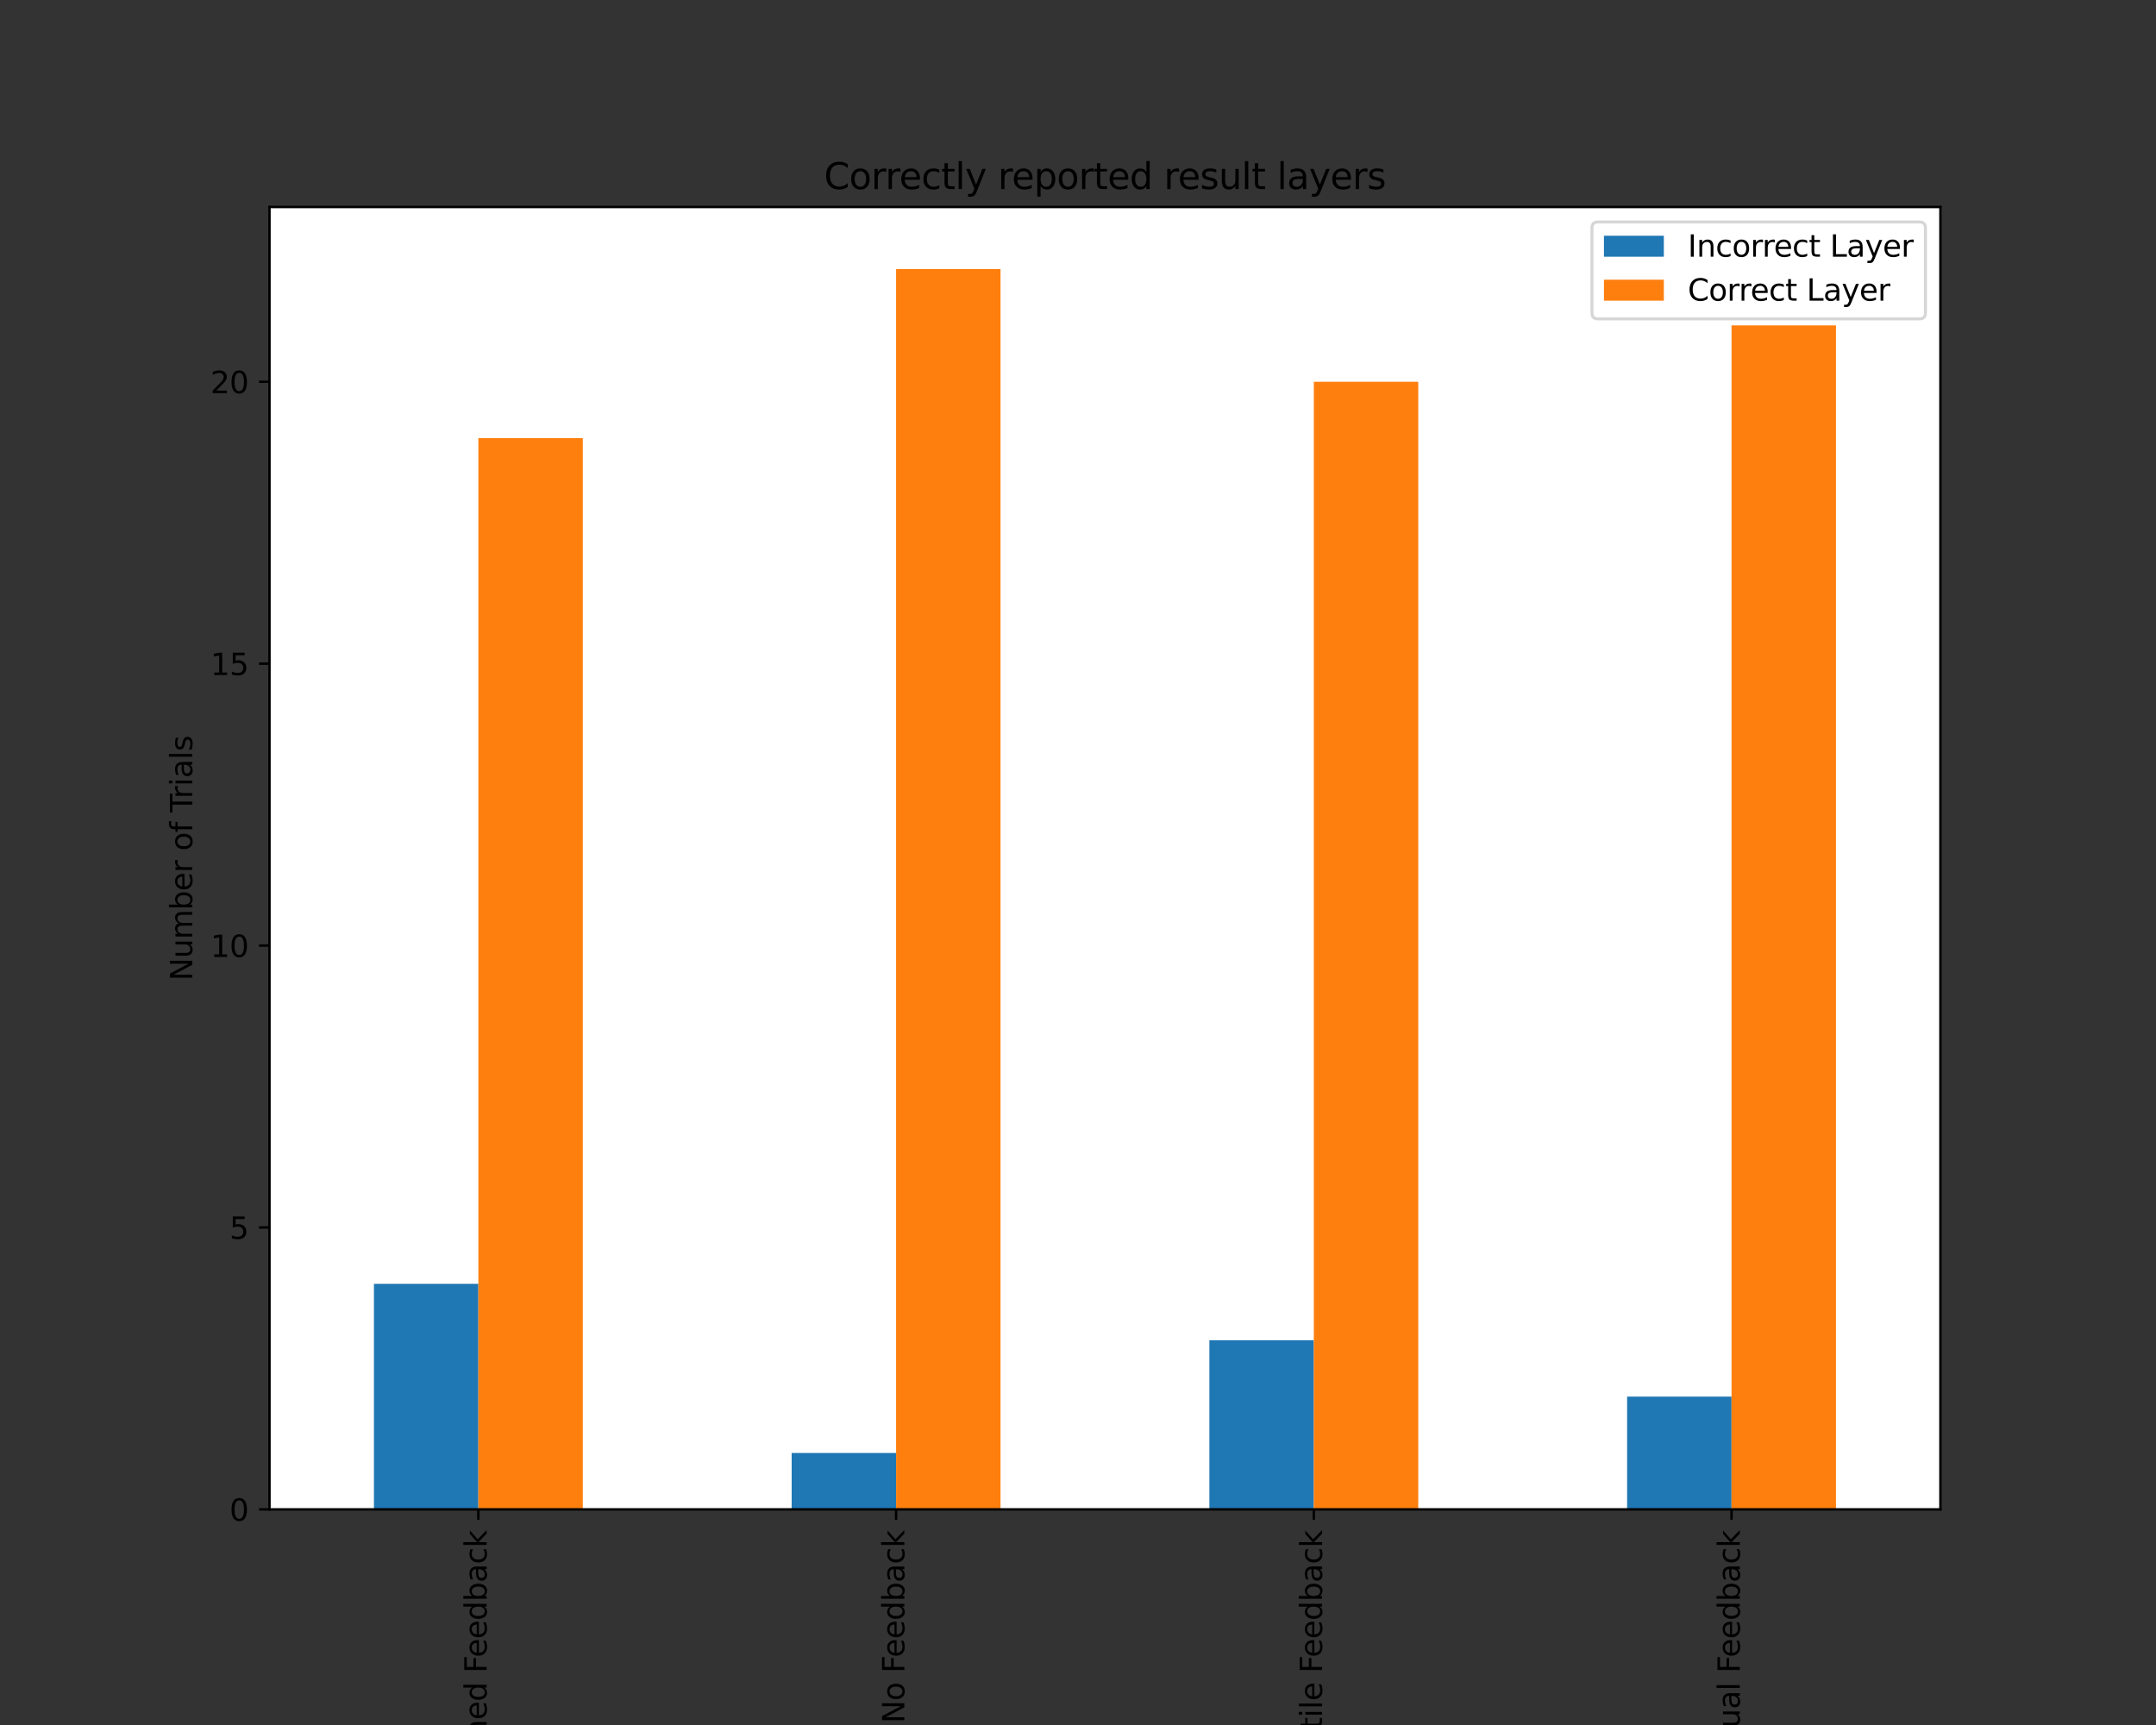 <?xml version="1.0" encoding="utf-8" standalone="no"?>
<!DOCTYPE svg PUBLIC "-//W3C//DTD SVG 1.1//EN"
  "http://www.w3.org/Graphics/SVG/1.1/DTD/svg11.dtd">
<svg height="576pt" version="1.1" viewBox="0 0 720 576" width="720pt" xmlns="http://www.w3.org/2000/svg" xmlns:xlink="http://www.w3.org/1999/xlink">
 <rect x="0" y="0" width="720" height="576" fill="#333333" stroke="none"/>
 <defs>
  <style type="text/css">*{stroke-linecap:butt;stroke-linejoin:round;}</style>
 </defs>
 <g id="figure_1">
  <g id="patch_1">
   <path d="M 0 576 
L 720 576 
L 720 0 
L 0 0 
z
" style="fill:none;"/>
  </g>
  <g id="axes_1">
   <g id="patch_2">
    <path d="M 90 504 
L 648 504 
L 648 69.12 
L 90 69.12 
z
" style="fill:#ffffff;"/>
   </g>
   <g id="patch_3">
    <path clip-path="url(#p29ea2a1f2f)" d="M 124.875 504 
L 159.75 504 
L 159.75 428.696 
L 124.875 428.696 
z
" style="fill:#1f77b4;"/>
   </g>
   <g id="patch_4">
    <path clip-path="url(#p29ea2a1f2f)" d="M 264.375 504 
L 299.25 504 
L 299.25 485.174 
L 264.375 485.174 
z
" style="fill:#1f77b4;"/>
   </g>
   <g id="patch_5">
    <path clip-path="url(#p29ea2a1f2f)" d="M 403.875 504 
L 438.75 504 
L 438.75 447.522 
L 403.875 447.522 
z
" style="fill:#1f77b4;"/>
   </g>
   <g id="patch_6">
    <path clip-path="url(#p29ea2a1f2f)" d="M 543.375 504 
L 578.25 504 
L 578.25 466.348 
L 543.375 466.348 
z
" style="fill:#1f77b4;"/>
   </g>
   <g id="patch_7">
    <path clip-path="url(#p29ea2a1f2f)" d="M 159.75 504 
L 194.625 504 
L 194.625 146.306 
L 159.75 146.306 
z
" style="fill:#ff7f0e;"/>
   </g>
   <g id="patch_8">
    <path clip-path="url(#p29ea2a1f2f)" d="M 299.25 504 
L 334.125 504 
L 334.125 89.829 
L 299.25 89.829 
z
" style="fill:#ff7f0e;"/>
   </g>
   <g id="patch_9">
    <path clip-path="url(#p29ea2a1f2f)" d="M 438.75 504 
L 473.625 504 
L 473.625 127.481 
L 438.75 127.481 
z
" style="fill:#ff7f0e;"/>
   </g>
   <g id="patch_10">
    <path clip-path="url(#p29ea2a1f2f)" d="M 578.25 504 
L 613.125 504 
L 613.125 108.655 
L 578.25 108.655 
z
" style="fill:#ff7f0e;"/>
   </g>
   <g id="matplotlib.axis_1">
    <g id="xtick_1">
     <g id="line2d_1">
      <defs>
       <path d="M 0 0 
L 0 3.5 
" id="mf6734eec19" style="stroke:#000000;stroke-width:0.8;"/>
      </defs>
      <g>
       <use style="stroke:#000000;stroke-width:0.8;" x="159.75" xlink:href="#mf6734eec19" y="504"/>
      </g>
     </g>
     <g id="text_1">
      <!-- Combined Feedback -->
      <g transform="translate(162.509 612.608)rotate(-90)scale(0.1 -0.1)">
       <defs>
        <path d="M 4122 4306 
L 4122 3641 
Q 3803 3938 3442 4084 
Q 3081 4231 2675 4231 
Q 1875 4231 1450 3742 
Q 1025 3253 1025 2328 
Q 1025 1406 1450 917 
Q 1875 428 2675 428 
Q 3081 428 3442 575 
Q 3803 722 4122 1019 
L 4122 359 
Q 3791 134 3420 21 
Q 3050 -91 2638 -91 
Q 1578 -91 968 557 
Q 359 1206 359 2328 
Q 359 3453 968 4101 
Q 1578 4750 2638 4750 
Q 3056 4750 3426 4639 
Q 3797 4528 4122 4306 
z
" id="DejaVuSans-43" transform="scale(0.016)"/>
        <path d="M 1959 3097 
Q 1497 3097 1228 2736 
Q 959 2375 959 1747 
Q 959 1119 1226 758 
Q 1494 397 1959 397 
Q 2419 397 2687 759 
Q 2956 1122 2956 1747 
Q 2956 2369 2687 2733 
Q 2419 3097 1959 3097 
z
M 1959 3584 
Q 2709 3584 3137 3096 
Q 3566 2609 3566 1747 
Q 3566 888 3137 398 
Q 2709 -91 1959 -91 
Q 1206 -91 779 398 
Q 353 888 353 1747 
Q 353 2609 779 3096 
Q 1206 3584 1959 3584 
z
" id="DejaVuSans-6f" transform="scale(0.016)"/>
        <path d="M 3328 2828 
Q 3544 3216 3844 3400 
Q 4144 3584 4550 3584 
Q 5097 3584 5394 3201 
Q 5691 2819 5691 2113 
L 5691 0 
L 5113 0 
L 5113 2094 
Q 5113 2597 4934 2840 
Q 4756 3084 4391 3084 
Q 3944 3084 3684 2787 
Q 3425 2491 3425 1978 
L 3425 0 
L 2847 0 
L 2847 2094 
Q 2847 2600 2669 2842 
Q 2491 3084 2119 3084 
Q 1678 3084 1418 2786 
Q 1159 2488 1159 1978 
L 1159 0 
L 581 0 
L 581 3500 
L 1159 3500 
L 1159 2956 
Q 1356 3278 1631 3431 
Q 1906 3584 2284 3584 
Q 2666 3584 2933 3390 
Q 3200 3197 3328 2828 
z
" id="DejaVuSans-6d" transform="scale(0.016)"/>
        <path d="M 3116 1747 
Q 3116 2381 2855 2742 
Q 2594 3103 2138 3103 
Q 1681 3103 1420 2742 
Q 1159 2381 1159 1747 
Q 1159 1113 1420 752 
Q 1681 391 2138 391 
Q 2594 391 2855 752 
Q 3116 1113 3116 1747 
z
M 1159 2969 
Q 1341 3281 1617 3432 
Q 1894 3584 2278 3584 
Q 2916 3584 3314 3078 
Q 3713 2572 3713 1747 
Q 3713 922 3314 415 
Q 2916 -91 2278 -91 
Q 1894 -91 1617 61 
Q 1341 213 1159 525 
L 1159 0 
L 581 0 
L 581 4863 
L 1159 4863 
L 1159 2969 
z
" id="DejaVuSans-62" transform="scale(0.016)"/>
        <path d="M 603 3500 
L 1178 3500 
L 1178 0 
L 603 0 
L 603 3500 
z
M 603 4863 
L 1178 4863 
L 1178 4134 
L 603 4134 
L 603 4863 
z
" id="DejaVuSans-69" transform="scale(0.016)"/>
        <path d="M 3513 2113 
L 3513 0 
L 2938 0 
L 2938 2094 
Q 2938 2591 2744 2837 
Q 2550 3084 2163 3084 
Q 1697 3084 1428 2787 
Q 1159 2491 1159 1978 
L 1159 0 
L 581 0 
L 581 3500 
L 1159 3500 
L 1159 2956 
Q 1366 3272 1645 3428 
Q 1925 3584 2291 3584 
Q 2894 3584 3203 3211 
Q 3513 2838 3513 2113 
z
" id="DejaVuSans-6e" transform="scale(0.016)"/>
        <path d="M 3597 1894 
L 3597 1613 
L 953 1613 
Q 991 1019 1311 708 
Q 1631 397 2203 397 
Q 2534 397 2845 478 
Q 3156 559 3463 722 
L 3463 178 
Q 3153 47 2828 -22 
Q 2503 -91 2169 -91 
Q 1331 -91 842 396 
Q 353 884 353 1716 
Q 353 2575 817 3079 
Q 1281 3584 2069 3584 
Q 2775 3584 3186 3129 
Q 3597 2675 3597 1894 
z
M 3022 2063 
Q 3016 2534 2758 2815 
Q 2500 3097 2075 3097 
Q 1594 3097 1305 2825 
Q 1016 2553 972 2059 
L 3022 2063 
z
" id="DejaVuSans-65" transform="scale(0.016)"/>
        <path d="M 2906 2969 
L 2906 4863 
L 3481 4863 
L 3481 0 
L 2906 0 
L 2906 525 
Q 2725 213 2448 61 
Q 2172 -91 1784 -91 
Q 1150 -91 751 415 
Q 353 922 353 1747 
Q 353 2572 751 3078 
Q 1150 3584 1784 3584 
Q 2172 3584 2448 3432 
Q 2725 3281 2906 2969 
z
M 947 1747 
Q 947 1113 1208 752 
Q 1469 391 1925 391 
Q 2381 391 2643 752 
Q 2906 1113 2906 1747 
Q 2906 2381 2643 2742 
Q 2381 3103 1925 3103 
Q 1469 3103 1208 2742 
Q 947 2381 947 1747 
z
" id="DejaVuSans-64" transform="scale(0.016)"/>
        <path id="DejaVuSans-20" transform="scale(0.016)"/>
        <path d="M 628 4666 
L 3309 4666 
L 3309 4134 
L 1259 4134 
L 1259 2759 
L 3109 2759 
L 3109 2228 
L 1259 2228 
L 1259 0 
L 628 0 
L 628 4666 
z
" id="DejaVuSans-46" transform="scale(0.016)"/>
        <path d="M 2194 1759 
Q 1497 1759 1228 1600 
Q 959 1441 959 1056 
Q 959 750 1161 570 
Q 1363 391 1709 391 
Q 2188 391 2477 730 
Q 2766 1069 2766 1631 
L 2766 1759 
L 2194 1759 
z
M 3341 1997 
L 3341 0 
L 2766 0 
L 2766 531 
Q 2569 213 2275 61 
Q 1981 -91 1556 -91 
Q 1019 -91 701 211 
Q 384 513 384 1019 
Q 384 1609 779 1909 
Q 1175 2209 1959 2209 
L 2766 2209 
L 2766 2266 
Q 2766 2663 2505 2880 
Q 2244 3097 1772 3097 
Q 1472 3097 1187 3025 
Q 903 2953 641 2809 
L 641 3341 
Q 956 3463 1253 3523 
Q 1550 3584 1831 3584 
Q 2591 3584 2966 3190 
Q 3341 2797 3341 1997 
z
" id="DejaVuSans-61" transform="scale(0.016)"/>
        <path d="M 3122 3366 
L 3122 2828 
Q 2878 2963 2633 3030 
Q 2388 3097 2138 3097 
Q 1578 3097 1268 2742 
Q 959 2388 959 1747 
Q 959 1106 1268 751 
Q 1578 397 2138 397 
Q 2388 397 2633 464 
Q 2878 531 3122 666 
L 3122 134 
Q 2881 22 2623 -34 
Q 2366 -91 2075 -91 
Q 1284 -91 818 406 
Q 353 903 353 1747 
Q 353 2603 823 3093 
Q 1294 3584 2113 3584 
Q 2378 3584 2631 3529 
Q 2884 3475 3122 3366 
z
" id="DejaVuSans-63" transform="scale(0.016)"/>
        <path d="M 581 4863 
L 1159 4863 
L 1159 1991 
L 2875 3500 
L 3609 3500 
L 1753 1863 
L 3688 0 
L 2938 0 
L 1159 1709 
L 1159 0 
L 581 0 
L 581 4863 
z
" id="DejaVuSans-6b" transform="scale(0.016)"/>
       </defs>
       <use xlink:href="#DejaVuSans-43"/>
       <use x="69.824" xlink:href="#DejaVuSans-6f"/>
       <use x="131.006" xlink:href="#DejaVuSans-6d"/>
       <use x="228.418" xlink:href="#DejaVuSans-62"/>
       <use x="291.895" xlink:href="#DejaVuSans-69"/>
       <use x="319.678" xlink:href="#DejaVuSans-6e"/>
       <use x="383.057" xlink:href="#DejaVuSans-65"/>
       <use x="444.58" xlink:href="#DejaVuSans-64"/>
       <use x="508.057" xlink:href="#DejaVuSans-20"/>
       <use x="539.844" xlink:href="#DejaVuSans-46"/>
       <use x="591.863" xlink:href="#DejaVuSans-65"/>
       <use x="653.387" xlink:href="#DejaVuSans-65"/>
       <use x="714.91" xlink:href="#DejaVuSans-64"/>
       <use x="778.387" xlink:href="#DejaVuSans-62"/>
       <use x="841.863" xlink:href="#DejaVuSans-61"/>
       <use x="903.143" xlink:href="#DejaVuSans-63"/>
       <use x="958.123" xlink:href="#DejaVuSans-6b"/>
      </g>
     </g>
    </g>
    <g id="xtick_2">
     <g id="line2d_2">
      <g>
       <use style="stroke:#000000;stroke-width:0.8;" x="299.25" xlink:href="#mf6734eec19" y="504"/>
      </g>
     </g>
     <g id="text_2">
      <!-- No Feedback -->
      <g transform="translate(302.009 575.4)rotate(-90)scale(0.1 -0.1)">
       <defs>
        <path d="M 628 4666 
L 1478 4666 
L 3547 763 
L 3547 4666 
L 4159 4666 
L 4159 0 
L 3309 0 
L 1241 3903 
L 1241 0 
L 628 0 
L 628 4666 
z
" id="DejaVuSans-4e" transform="scale(0.016)"/>
       </defs>
       <use xlink:href="#DejaVuSans-4e"/>
       <use x="74.805" xlink:href="#DejaVuSans-6f"/>
       <use x="135.986" xlink:href="#DejaVuSans-20"/>
       <use x="167.773" xlink:href="#DejaVuSans-46"/>
       <use x="219.793" xlink:href="#DejaVuSans-65"/>
       <use x="281.316" xlink:href="#DejaVuSans-65"/>
       <use x="342.84" xlink:href="#DejaVuSans-64"/>
       <use x="406.316" xlink:href="#DejaVuSans-62"/>
       <use x="469.793" xlink:href="#DejaVuSans-61"/>
       <use x="531.072" xlink:href="#DejaVuSans-63"/>
       <use x="586.053" xlink:href="#DejaVuSans-6b"/>
      </g>
     </g>
    </g>
    <g id="xtick_3">
     <g id="line2d_3">
      <g>
       <use style="stroke:#000000;stroke-width:0.8;" x="438.75" xlink:href="#mf6734eec19" y="504"/>
      </g>
     </g>
     <g id="text_3">
      <!-- Tactile Feedback -->
      <g transform="translate(441.509 593.514)rotate(-90)scale(0.1 -0.1)">
       <defs>
        <path d="M -19 4666 
L 3928 4666 
L 3928 4134 
L 2272 4134 
L 2272 0 
L 1638 0 
L 1638 4134 
L -19 4134 
L -19 4666 
z
" id="DejaVuSans-54" transform="scale(0.016)"/>
        <path d="M 1172 4494 
L 1172 3500 
L 2356 3500 
L 2356 3053 
L 1172 3053 
L 1172 1153 
Q 1172 725 1289 603 
Q 1406 481 1766 481 
L 2356 481 
L 2356 0 
L 1766 0 
Q 1100 0 847 248 
Q 594 497 594 1153 
L 594 3053 
L 172 3053 
L 172 3500 
L 594 3500 
L 594 4494 
L 1172 4494 
z
" id="DejaVuSans-74" transform="scale(0.016)"/>
        <path d="M 603 4863 
L 1178 4863 
L 1178 0 
L 603 0 
L 603 4863 
z
" id="DejaVuSans-6c" transform="scale(0.016)"/>
       </defs>
       <use xlink:href="#DejaVuSans-54"/>
       <use x="44.584" xlink:href="#DejaVuSans-61"/>
       <use x="105.863" xlink:href="#DejaVuSans-63"/>
       <use x="160.844" xlink:href="#DejaVuSans-74"/>
       <use x="200.053" xlink:href="#DejaVuSans-69"/>
       <use x="227.836" xlink:href="#DejaVuSans-6c"/>
       <use x="255.619" xlink:href="#DejaVuSans-65"/>
       <use x="317.143" xlink:href="#DejaVuSans-20"/>
       <use x="348.93" xlink:href="#DejaVuSans-46"/>
       <use x="400.949" xlink:href="#DejaVuSans-65"/>
       <use x="462.473" xlink:href="#DejaVuSans-65"/>
       <use x="523.996" xlink:href="#DejaVuSans-64"/>
       <use x="587.473" xlink:href="#DejaVuSans-62"/>
       <use x="650.949" xlink:href="#DejaVuSans-61"/>
       <use x="712.229" xlink:href="#DejaVuSans-63"/>
       <use x="767.209" xlink:href="#DejaVuSans-6b"/>
      </g>
     </g>
    </g>
    <g id="xtick_4">
     <g id="line2d_4">
      <g>
       <use style="stroke:#000000;stroke-width:0.8;" x="578.25" xlink:href="#mf6734eec19" y="504"/>
      </g>
     </g>
     <g id="text_4">
      <!-- Visual Feedback -->
      <g transform="translate(581.009 591.647)rotate(-90)scale(0.1 -0.1)">
       <defs>
        <path d="M 1831 0 
L 50 4666 
L 709 4666 
L 2188 738 
L 3669 4666 
L 4325 4666 
L 2547 0 
L 1831 0 
z
" id="DejaVuSans-56" transform="scale(0.016)"/>
        <path d="M 2834 3397 
L 2834 2853 
Q 2591 2978 2328 3040 
Q 2066 3103 1784 3103 
Q 1356 3103 1142 2972 
Q 928 2841 928 2578 
Q 928 2378 1081 2264 
Q 1234 2150 1697 2047 
L 1894 2003 
Q 2506 1872 2764 1633 
Q 3022 1394 3022 966 
Q 3022 478 2636 193 
Q 2250 -91 1575 -91 
Q 1294 -91 989 -36 
Q 684 19 347 128 
L 347 722 
Q 666 556 975 473 
Q 1284 391 1588 391 
Q 1994 391 2212 530 
Q 2431 669 2431 922 
Q 2431 1156 2273 1281 
Q 2116 1406 1581 1522 
L 1381 1569 
Q 847 1681 609 1914 
Q 372 2147 372 2553 
Q 372 3047 722 3315 
Q 1072 3584 1716 3584 
Q 2034 3584 2315 3537 
Q 2597 3491 2834 3397 
z
" id="DejaVuSans-73" transform="scale(0.016)"/>
        <path d="M 544 1381 
L 544 3500 
L 1119 3500 
L 1119 1403 
Q 1119 906 1312 657 
Q 1506 409 1894 409 
Q 2359 409 2629 706 
Q 2900 1003 2900 1516 
L 2900 3500 
L 3475 3500 
L 3475 0 
L 2900 0 
L 2900 538 
Q 2691 219 2414 64 
Q 2138 -91 1772 -91 
Q 1169 -91 856 284 
Q 544 659 544 1381 
z
M 1991 3584 
L 1991 3584 
z
" id="DejaVuSans-75" transform="scale(0.016)"/>
       </defs>
       <use xlink:href="#DejaVuSans-56"/>
       <use x="66.158" xlink:href="#DejaVuSans-69"/>
       <use x="93.941" xlink:href="#DejaVuSans-73"/>
       <use x="146.041" xlink:href="#DejaVuSans-75"/>
       <use x="209.42" xlink:href="#DejaVuSans-61"/>
       <use x="270.699" xlink:href="#DejaVuSans-6c"/>
       <use x="298.482" xlink:href="#DejaVuSans-20"/>
       <use x="330.27" xlink:href="#DejaVuSans-46"/>
       <use x="382.289" xlink:href="#DejaVuSans-65"/>
       <use x="443.812" xlink:href="#DejaVuSans-65"/>
       <use x="505.336" xlink:href="#DejaVuSans-64"/>
       <use x="568.812" xlink:href="#DejaVuSans-62"/>
       <use x="632.289" xlink:href="#DejaVuSans-61"/>
       <use x="693.568" xlink:href="#DejaVuSans-63"/>
       <use x="748.549" xlink:href="#DejaVuSans-6b"/>
      </g>
     </g>
    </g>
    <g id="text_5">
     <!-- Condition -->
     <g transform="translate(345.14 624.206)scale(0.1 -0.1)">
      <use xlink:href="#DejaVuSans-43"/>
      <use x="69.824" xlink:href="#DejaVuSans-6f"/>
      <use x="131.006" xlink:href="#DejaVuSans-6e"/>
      <use x="194.385" xlink:href="#DejaVuSans-64"/>
      <use x="257.861" xlink:href="#DejaVuSans-69"/>
      <use x="285.645" xlink:href="#DejaVuSans-74"/>
      <use x="324.854" xlink:href="#DejaVuSans-69"/>
      <use x="352.637" xlink:href="#DejaVuSans-6f"/>
      <use x="413.818" xlink:href="#DejaVuSans-6e"/>
     </g>
    </g>
   </g>
   <g id="matplotlib.axis_2">
    <g id="ytick_1">
     <g id="line2d_5">
      <defs>
       <path d="M 0 0 
L -3.5 0 
" id="m4f0bf47707" style="stroke:#000000;stroke-width:0.8;"/>
      </defs>
      <g>
       <use style="stroke:#000000;stroke-width:0.8;" x="90" xlink:href="#m4f0bf47707" y="504"/>
      </g>
     </g>
     <g id="text_6">
      <!-- 0 -->
      <g transform="translate(76.638 507.799)scale(0.1 -0.1)">
       <defs>
        <path d="M 2034 4250 
Q 1547 4250 1301 3770 
Q 1056 3291 1056 2328 
Q 1056 1369 1301 889 
Q 1547 409 2034 409 
Q 2525 409 2770 889 
Q 3016 1369 3016 2328 
Q 3016 3291 2770 3770 
Q 2525 4250 2034 4250 
z
M 2034 4750 
Q 2819 4750 3233 4129 
Q 3647 3509 3647 2328 
Q 3647 1150 3233 529 
Q 2819 -91 2034 -91 
Q 1250 -91 836 529 
Q 422 1150 422 2328 
Q 422 3509 836 4129 
Q 1250 4750 2034 4750 
z
" id="DejaVuSans-30" transform="scale(0.016)"/>
       </defs>
       <use xlink:href="#DejaVuSans-30"/>
      </g>
     </g>
    </g>
    <g id="ytick_2">
     <g id="line2d_6">
      <g>
       <use style="stroke:#000000;stroke-width:0.8;" x="90" xlink:href="#m4f0bf47707" y="409.87"/>
      </g>
     </g>
     <g id="text_7">
      <!-- 5 -->
      <g transform="translate(76.638 413.669)scale(0.1 -0.1)">
       <defs>
        <path d="M 691 4666 
L 3169 4666 
L 3169 4134 
L 1269 4134 
L 1269 2991 
Q 1406 3038 1543 3061 
Q 1681 3084 1819 3084 
Q 2600 3084 3056 2656 
Q 3513 2228 3513 1497 
Q 3513 744 3044 326 
Q 2575 -91 1722 -91 
Q 1428 -91 1123 -41 
Q 819 9 494 109 
L 494 744 
Q 775 591 1075 516 
Q 1375 441 1709 441 
Q 2250 441 2565 725 
Q 2881 1009 2881 1497 
Q 2881 1984 2565 2268 
Q 2250 2553 1709 2553 
Q 1456 2553 1204 2497 
Q 953 2441 691 2322 
L 691 4666 
z
" id="DejaVuSans-35" transform="scale(0.016)"/>
       </defs>
       <use xlink:href="#DejaVuSans-35"/>
      </g>
     </g>
    </g>
    <g id="ytick_3">
     <g id="line2d_7">
      <g>
       <use style="stroke:#000000;stroke-width:0.8;" x="90" xlink:href="#m4f0bf47707" y="315.74"/>
      </g>
     </g>
     <g id="text_8">
      <!-- 10 -->
      <g transform="translate(70.275 319.539)scale(0.1 -0.1)">
       <defs>
        <path d="M 794 531 
L 1825 531 
L 1825 4091 
L 703 3866 
L 703 4441 
L 1819 4666 
L 2450 4666 
L 2450 531 
L 3481 531 
L 3481 0 
L 794 0 
L 794 531 
z
" id="DejaVuSans-31" transform="scale(0.016)"/>
       </defs>
       <use xlink:href="#DejaVuSans-31"/>
       <use x="63.623" xlink:href="#DejaVuSans-30"/>
      </g>
     </g>
    </g>
    <g id="ytick_4">
     <g id="line2d_8">
      <g>
       <use style="stroke:#000000;stroke-width:0.8;" x="90" xlink:href="#m4f0bf47707" y="221.61"/>
      </g>
     </g>
     <g id="text_9">
      <!-- 15 -->
      <g transform="translate(70.275 225.41)scale(0.1 -0.1)">
       <use xlink:href="#DejaVuSans-31"/>
       <use x="63.623" xlink:href="#DejaVuSans-35"/>
      </g>
     </g>
    </g>
    <g id="ytick_5">
     <g id="line2d_9">
      <g>
       <use style="stroke:#000000;stroke-width:0.8;" x="90" xlink:href="#m4f0bf47707" y="127.481"/>
      </g>
     </g>
     <g id="text_10">
      <!-- 20 -->
      <g transform="translate(70.275 131.28)scale(0.1 -0.1)">
       <defs>
        <path d="M 1228 531 
L 3431 531 
L 3431 0 
L 469 0 
L 469 531 
Q 828 903 1448 1529 
Q 2069 2156 2228 2338 
Q 2531 2678 2651 2914 
Q 2772 3150 2772 3378 
Q 2772 3750 2511 3984 
Q 2250 4219 1831 4219 
Q 1534 4219 1204 4116 
Q 875 4013 500 3803 
L 500 4441 
Q 881 4594 1212 4672 
Q 1544 4750 1819 4750 
Q 2544 4750 2975 4387 
Q 3406 4025 3406 3419 
Q 3406 3131 3298 2873 
Q 3191 2616 2906 2266 
Q 2828 2175 2409 1742 
Q 1991 1309 1228 531 
z
" id="DejaVuSans-32" transform="scale(0.016)"/>
       </defs>
       <use xlink:href="#DejaVuSans-32"/>
       <use x="63.623" xlink:href="#DejaVuSans-30"/>
      </g>
     </g>
    </g>
    <g id="text_11">
     <!-- Number of Trials -->
     <g transform="translate(64.195 327.462)rotate(-90)scale(0.1 -0.1)">
      <defs>
       <path d="M 2631 2963 
Q 2534 3019 2420 3045 
Q 2306 3072 2169 3072 
Q 1681 3072 1420 2755 
Q 1159 2438 1159 1844 
L 1159 0 
L 581 0 
L 581 3500 
L 1159 3500 
L 1159 2956 
Q 1341 3275 1631 3429 
Q 1922 3584 2338 3584 
Q 2397 3584 2469 3576 
Q 2541 3569 2628 3553 
L 2631 2963 
z
" id="DejaVuSans-72" transform="scale(0.016)"/>
       <path d="M 2375 4863 
L 2375 4384 
L 1825 4384 
Q 1516 4384 1395 4259 
Q 1275 4134 1275 3809 
L 1275 3500 
L 2222 3500 
L 2222 3053 
L 1275 3053 
L 1275 0 
L 697 0 
L 697 3053 
L 147 3053 
L 147 3500 
L 697 3500 
L 697 3744 
Q 697 4328 969 4595 
Q 1241 4863 1831 4863 
L 2375 4863 
z
" id="DejaVuSans-66" transform="scale(0.016)"/>
      </defs>
      <use xlink:href="#DejaVuSans-4e"/>
      <use x="74.805" xlink:href="#DejaVuSans-75"/>
      <use x="138.184" xlink:href="#DejaVuSans-6d"/>
      <use x="235.596" xlink:href="#DejaVuSans-62"/>
      <use x="299.072" xlink:href="#DejaVuSans-65"/>
      <use x="360.596" xlink:href="#DejaVuSans-72"/>
      <use x="401.709" xlink:href="#DejaVuSans-20"/>
      <use x="433.496" xlink:href="#DejaVuSans-6f"/>
      <use x="494.678" xlink:href="#DejaVuSans-66"/>
      <use x="529.883" xlink:href="#DejaVuSans-20"/>
      <use x="561.67" xlink:href="#DejaVuSans-54"/>
      <use x="608.004" xlink:href="#DejaVuSans-72"/>
      <use x="649.117" xlink:href="#DejaVuSans-69"/>
      <use x="676.9" xlink:href="#DejaVuSans-61"/>
      <use x="738.18" xlink:href="#DejaVuSans-6c"/>
      <use x="765.963" xlink:href="#DejaVuSans-73"/>
     </g>
    </g>
   </g>
   <g id="patch_11">
    <path d="M 90 504 
L 90 69.12 
" style="fill:none;stroke:#000000;stroke-linecap:square;stroke-linejoin:miter;stroke-width:0.8;"/>
   </g>
   <g id="patch_12">
    <path d="M 648 504 
L 648 69.12 
" style="fill:none;stroke:#000000;stroke-linecap:square;stroke-linejoin:miter;stroke-width:0.8;"/>
   </g>
   <g id="patch_13">
    <path d="M 90 504 
L 648 504 
" style="fill:none;stroke:#000000;stroke-linecap:square;stroke-linejoin:miter;stroke-width:0.8;"/>
   </g>
   <g id="patch_14">
    <path d="M 90 69.12 
L 648 69.12 
" style="fill:none;stroke:#000000;stroke-linecap:square;stroke-linejoin:miter;stroke-width:0.8;"/>
   </g>
   <g id="text_12">
    <!-- Correctly reported result layers -->
    <g transform="translate(275.191 63.12)scale(0.12 -0.12)">
     <defs>
      <path d="M 2059 -325 
Q 1816 -950 1584 -1140 
Q 1353 -1331 966 -1331 
L 506 -1331 
L 506 -850 
L 844 -850 
Q 1081 -850 1212 -737 
Q 1344 -625 1503 -206 
L 1606 56 
L 191 3500 
L 800 3500 
L 1894 763 
L 2988 3500 
L 3597 3500 
L 2059 -325 
z
" id="DejaVuSans-79" transform="scale(0.016)"/>
      <path d="M 1159 525 
L 1159 -1331 
L 581 -1331 
L 581 3500 
L 1159 3500 
L 1159 2969 
Q 1341 3281 1617 3432 
Q 1894 3584 2278 3584 
Q 2916 3584 3314 3078 
Q 3713 2572 3713 1747 
Q 3713 922 3314 415 
Q 2916 -91 2278 -91 
Q 1894 -91 1617 61 
Q 1341 213 1159 525 
z
M 3116 1747 
Q 3116 2381 2855 2742 
Q 2594 3103 2138 3103 
Q 1681 3103 1420 2742 
Q 1159 2381 1159 1747 
Q 1159 1113 1420 752 
Q 1681 391 2138 391 
Q 2594 391 2855 752 
Q 3116 1113 3116 1747 
z
" id="DejaVuSans-70" transform="scale(0.016)"/>
     </defs>
     <use xlink:href="#DejaVuSans-43"/>
     <use x="69.824" xlink:href="#DejaVuSans-6f"/>
     <use x="131.006" xlink:href="#DejaVuSans-72"/>
     <use x="170.369" xlink:href="#DejaVuSans-72"/>
     <use x="209.232" xlink:href="#DejaVuSans-65"/>
     <use x="270.756" xlink:href="#DejaVuSans-63"/>
     <use x="325.736" xlink:href="#DejaVuSans-74"/>
     <use x="364.945" xlink:href="#DejaVuSans-6c"/>
     <use x="392.729" xlink:href="#DejaVuSans-79"/>
     <use x="451.908" xlink:href="#DejaVuSans-20"/>
     <use x="483.695" xlink:href="#DejaVuSans-72"/>
     <use x="522.559" xlink:href="#DejaVuSans-65"/>
     <use x="584.082" xlink:href="#DejaVuSans-70"/>
     <use x="647.559" xlink:href="#DejaVuSans-6f"/>
     <use x="708.74" xlink:href="#DejaVuSans-72"/>
     <use x="749.854" xlink:href="#DejaVuSans-74"/>
     <use x="789.062" xlink:href="#DejaVuSans-65"/>
     <use x="850.586" xlink:href="#DejaVuSans-64"/>
     <use x="914.062" xlink:href="#DejaVuSans-20"/>
     <use x="945.85" xlink:href="#DejaVuSans-72"/>
     <use x="984.713" xlink:href="#DejaVuSans-65"/>
     <use x="1046.236" xlink:href="#DejaVuSans-73"/>
     <use x="1098.336" xlink:href="#DejaVuSans-75"/>
     <use x="1161.715" xlink:href="#DejaVuSans-6c"/>
     <use x="1189.498" xlink:href="#DejaVuSans-74"/>
     <use x="1228.707" xlink:href="#DejaVuSans-20"/>
     <use x="1260.494" xlink:href="#DejaVuSans-6c"/>
     <use x="1288.277" xlink:href="#DejaVuSans-61"/>
     <use x="1349.557" xlink:href="#DejaVuSans-79"/>
     <use x="1408.736" xlink:href="#DejaVuSans-65"/>
     <use x="1470.26" xlink:href="#DejaVuSans-72"/>
     <use x="1511.373" xlink:href="#DejaVuSans-73"/>
    </g>
   </g>
   <g id="legend_1">
    <g id="patch_15">
     <path d="M 533.641 106.476 
L 641 106.476 
Q 643 106.476 643 104.476 
L 643 76.12 
Q 643 74.12 641 74.12 
L 533.641 74.12 
Q 531.641 74.12 531.641 76.12 
L 531.641 104.476 
Q 531.641 106.476 533.641 106.476 
z
" style="fill:#ffffff;opacity:0.8;stroke:#cccccc;stroke-linejoin:miter;"/>
    </g>
    <g id="patch_16">
     <path d="M 535.641 85.718 
L 555.641 85.718 
L 555.641 78.718 
L 535.641 78.718 
z
" style="fill:#1f77b4;"/>
    </g>
    <g id="text_13">
     <!-- Incorrect Layer -->
     <g transform="translate(563.641 85.718)scale(0.1 -0.1)">
      <defs>
       <path d="M 628 4666 
L 1259 4666 
L 1259 0 
L 628 0 
L 628 4666 
z
" id="DejaVuSans-49" transform="scale(0.016)"/>
       <path d="M 628 4666 
L 1259 4666 
L 1259 531 
L 3531 531 
L 3531 0 
L 628 0 
L 628 4666 
z
" id="DejaVuSans-4c" transform="scale(0.016)"/>
      </defs>
      <use xlink:href="#DejaVuSans-49"/>
      <use x="29.492" xlink:href="#DejaVuSans-6e"/>
      <use x="92.871" xlink:href="#DejaVuSans-63"/>
      <use x="147.852" xlink:href="#DejaVuSans-6f"/>
      <use x="209.033" xlink:href="#DejaVuSans-72"/>
      <use x="248.396" xlink:href="#DejaVuSans-72"/>
      <use x="287.26" xlink:href="#DejaVuSans-65"/>
      <use x="348.783" xlink:href="#DejaVuSans-63"/>
      <use x="403.764" xlink:href="#DejaVuSans-74"/>
      <use x="442.973" xlink:href="#DejaVuSans-20"/>
      <use x="474.76" xlink:href="#DejaVuSans-4c"/>
      <use x="530.473" xlink:href="#DejaVuSans-61"/>
      <use x="591.752" xlink:href="#DejaVuSans-79"/>
      <use x="650.932" xlink:href="#DejaVuSans-65"/>
      <use x="712.455" xlink:href="#DejaVuSans-72"/>
     </g>
    </g>
    <g id="patch_17">
     <path d="M 535.641 100.397 
L 555.641 100.397 
L 555.641 93.397 
L 535.641 93.397 
z
" style="fill:#ff7f0e;"/>
    </g>
    <g id="text_14">
     <!-- Correct Layer -->
     <g transform="translate(563.641 100.397)scale(0.1 -0.1)">
      <use xlink:href="#DejaVuSans-43"/>
      <use x="69.824" xlink:href="#DejaVuSans-6f"/>
      <use x="131.006" xlink:href="#DejaVuSans-72"/>
      <use x="170.369" xlink:href="#DejaVuSans-72"/>
      <use x="209.232" xlink:href="#DejaVuSans-65"/>
      <use x="270.756" xlink:href="#DejaVuSans-63"/>
      <use x="325.736" xlink:href="#DejaVuSans-74"/>
      <use x="364.945" xlink:href="#DejaVuSans-20"/>
      <use x="396.732" xlink:href="#DejaVuSans-4c"/>
      <use x="452.445" xlink:href="#DejaVuSans-61"/>
      <use x="513.725" xlink:href="#DejaVuSans-79"/>
      <use x="572.904" xlink:href="#DejaVuSans-65"/>
      <use x="634.428" xlink:href="#DejaVuSans-72"/>
     </g>
    </g>
   </g>
  </g>
 </g>
 <defs>
  <clipPath id="p29ea2a1f2f">
   <rect height="434.88" width="558" x="90" y="69.12"/>
  </clipPath>
 </defs>
</svg>
